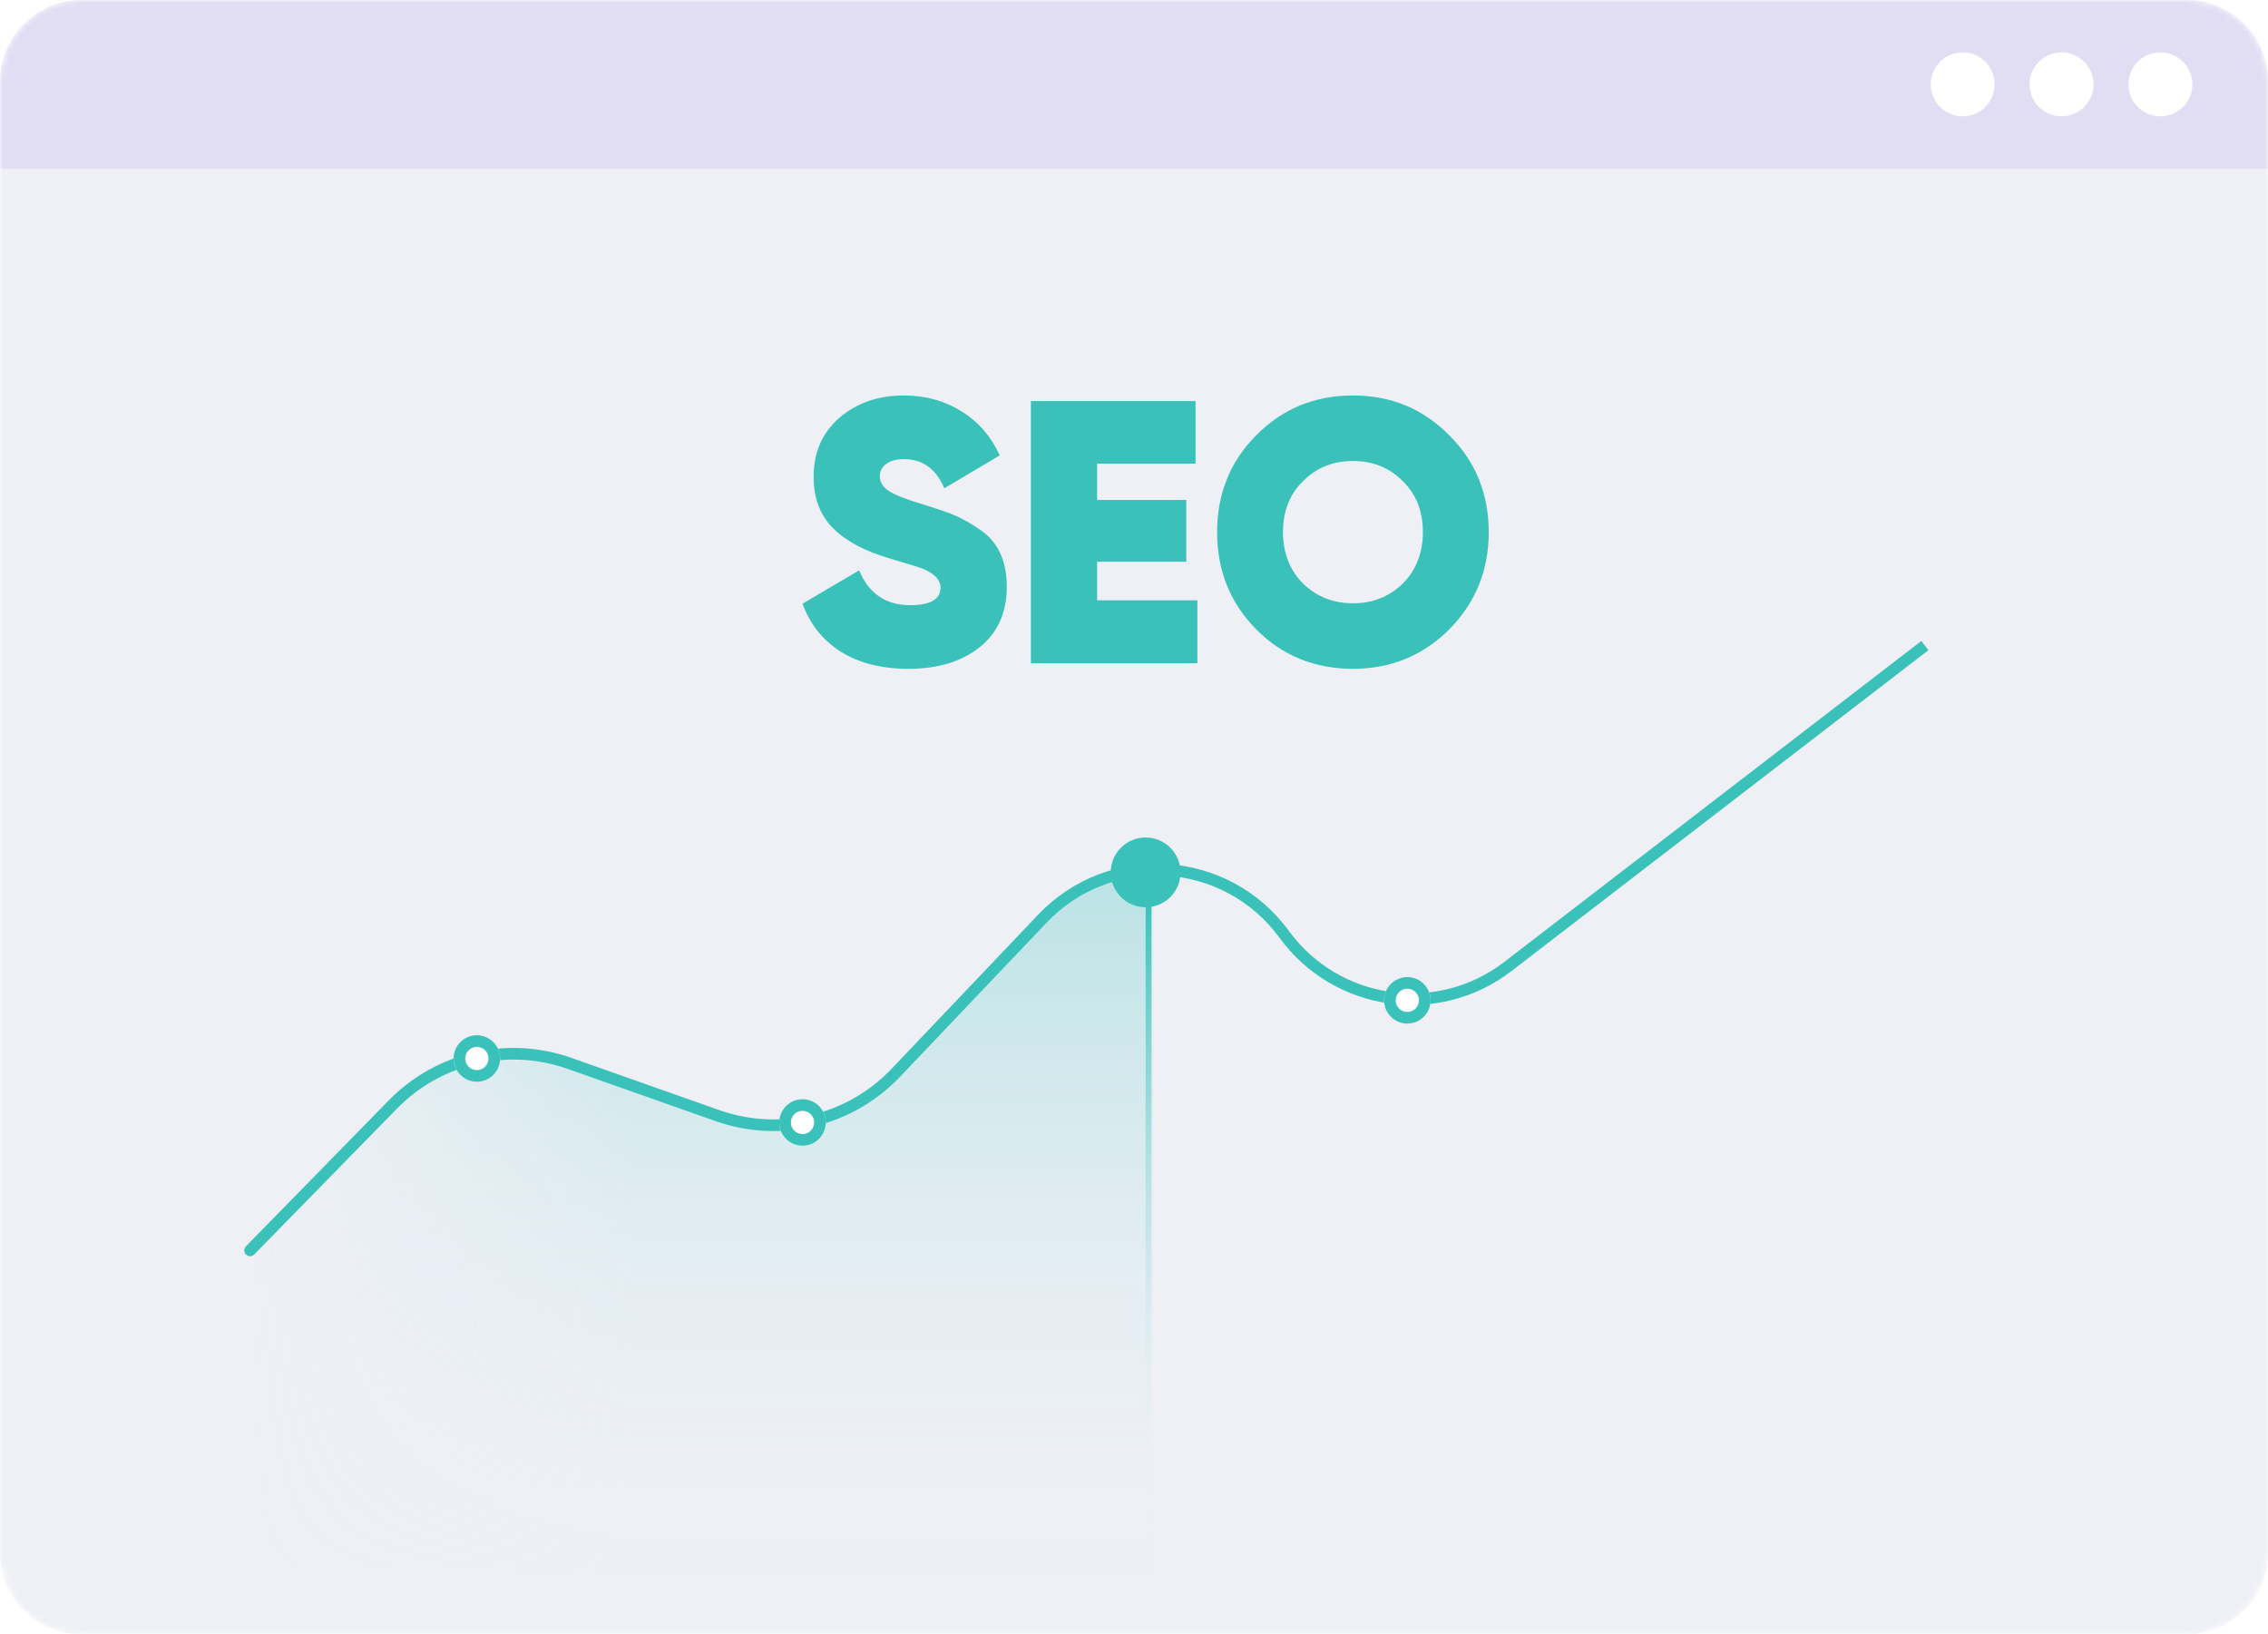 <svg width="390" height="281" viewBox="0 0 390 281" fill="none" xmlns="http://www.w3.org/2000/svg">
<mask id="mask0_1_5968" style="mask-type:alpha" maskUnits="userSpaceOnUse" x="0" y="0" width="390" height="281">
<path d="M0 13.994C0 6.265 6.265 0 13.994 0H376.006C383.735 0 390 6.265 390 13.994V267.006C390 274.735 383.735 281 376.006 281H13.994C6.265 281 0 274.735 0 267.006V13.994Z" fill="#6D3CC7"/>
</mask>
<g mask="url(#mask0_1_5968)">
<path d="M0 13.994C0 6.265 6.265 0 13.994 0H376.006C383.735 0 390 6.265 390 13.994V267.006C390 274.735 383.735 281 376.006 281H13.994C6.265 281 0 274.735 0 267.006V13.994Z" fill="#EEF0F6"/>
<path fill-rule="evenodd" clip-rule="evenodd" d="M376.006 4.944H13.994C8.996 4.944 4.944 8.996 4.944 13.994V267.006C4.944 272.004 8.996 276.056 13.994 276.056H376.006C381.004 276.056 385.056 272.004 385.056 267.006V13.994C385.056 8.996 381.004 4.944 376.006 4.944ZM13.994 0C6.265 0 0 6.265 0 13.994V267.006C0 274.735 6.265 281 13.994 281H376.006C383.735 281 390 274.735 390 267.006V13.994C390 6.265 383.735 0 376.006 0H13.994Z" fill="#EEF0F6"/>
<path d="M0 13.994C0 6.265 6.265 0 13.994 0H376.006C383.735 0 390 6.265 390 13.994V29H0V13.994Z" fill="#E1DEF4"/>
<path d="M343 14.5C343 17.537 340.538 20 337.5 20C334.462 20 332 17.537 332 14.5C332 11.462 334.462 9 337.5 9C340.538 9 343 11.462 343 14.5Z" fill="white"/>
<path d="M360 14.5C360 17.537 357.538 20 354.5 20C351.462 20 349 17.537 349 14.5C349 11.462 351.462 9 354.5 9C357.538 9 360 11.462 360 14.5Z" fill="white"/>
<path d="M377 14.5C377 17.537 374.538 20 371.5 20C368.462 20 366 17.537 366 14.5C366 11.462 368.462 9 371.5 9C374.538 9 377 11.462 377 14.5Z" fill="white"/>
</g>
<mask id="mask1_1_5968" style="mask-type:alpha" maskUnits="userSpaceOnUse" x="43" y="111" width="288" height="165">
<path d="M67.563 189.905L43 215V275.5H331V111L259.307 166.174C247.214 175.48 229.828 172.989 220.834 160.662C210.854 146.983 190.92 145.685 179.249 157.955L154.035 184.464C146.155 192.749 134.144 195.63 123.364 191.823L97.946 182.845C87.307 179.088 75.455 181.841 67.563 189.905Z" fill="url(#paint0_linear_1_5968)"/>
</mask>
<g mask="url(#mask1_1_5968)">
<path opacity="0.5" d="M67.563 189.905L43 215V275.5H331V111L259.307 166.174C247.214 175.48 229.828 172.989 220.834 160.662C210.854 146.983 190.92 145.685 179.249 157.955L154.035 184.464C146.155 192.749 134.144 195.63 123.364 191.823L97.946 182.845C87.307 179.088 75.455 181.841 67.563 189.905Z" fill="url(#paint1_linear_1_5968)"/>
</g>
<path fill-rule="evenodd" clip-rule="evenodd" d="M331.61 111.792L259.917 166.966C247.379 176.615 229.352 174.033 220.027 161.252C210.414 148.076 191.214 146.826 179.974 158.644L154.759 185.154C146.608 193.724 134.183 196.705 123.031 192.766L97.613 183.788C87.341 180.16 75.897 182.819 68.277 190.604L43.715 215.699C43.328 216.094 42.695 216.101 42.3 215.715C41.906 215.328 41.899 214.695 42.285 214.301L66.848 189.205C75.012 180.864 87.273 178.015 98.279 181.902L123.697 190.88C134.105 194.556 145.703 191.774 153.31 183.775L178.525 157.265C190.625 144.543 211.294 145.889 221.642 160.073C230.305 171.946 247.05 174.345 258.697 165.381L330.39 110.208L331.61 111.792Z" fill="#3AC2BA"/>
<path d="M86 182C86 184.209 84.209 186 82 186C79.791 186 78 184.209 78 182C78 179.791 79.791 178 82 178C84.209 178 86 179.791 86 182Z" fill="white"/>
<path fill-rule="evenodd" clip-rule="evenodd" d="M82 184C83.105 184 84 183.105 84 182C84 180.895 83.105 180 82 180C80.895 180 80 180.895 80 182C80 183.105 80.895 184 82 184ZM82 186C84.209 186 86 184.209 86 182C86 179.791 84.209 178 82 178C79.791 178 78 179.791 78 182C78 184.209 79.791 186 82 186Z" fill="#3AC2BA"/>
<path d="M142 193C142 195.209 140.209 197 138 197C135.791 197 134 195.209 134 193C134 190.791 135.791 189 138 189C140.209 189 142 190.791 142 193Z" fill="white"/>
<path fill-rule="evenodd" clip-rule="evenodd" d="M138 195C139.105 195 140 194.105 140 193C140 191.895 139.105 191 138 191C136.895 191 136 191.895 136 193C136 194.105 136.895 195 138 195ZM138 197C140.209 197 142 195.209 142 193C142 190.791 140.209 189 138 189C135.791 189 134 190.791 134 193C134 195.209 135.791 197 138 197Z" fill="#3AC2BA"/>
<g filter="url(#filter0_d_1_5968)">
<path d="M203 150C203 153.314 200.314 156 197 156C193.686 156 191 153.314 191 150C191 146.686 193.686 144 197 144C200.314 144 203 146.686 203 150Z" fill="#3AC2BA"/>
</g>
<path d="M246 172C246 174.209 244.209 176 242 176C239.791 176 238 174.209 238 172C238 169.791 239.791 168 242 168C244.209 168 246 169.791 246 172Z" fill="white"/>
<path fill-rule="evenodd" clip-rule="evenodd" d="M242 174C243.105 174 244 173.105 244 172C244 170.895 243.105 170 242 170C240.895 170 240 170.895 240 172C240 173.105 240.895 174 242 174ZM242 176C244.209 176 246 174.209 246 172C246 169.791 244.209 168 242 168C239.791 168 238 169.791 238 172C238 174.209 239.791 176 242 176Z" fill="#3AC2BA"/>
<path d="M156.199 115C151.575 115 147.694 114.013 144.554 112.038C141.457 110.064 139.273 107.317 138 103.797L147.736 98.067C149.391 102.059 152.318 104.055 156.518 104.055C159.996 104.055 161.736 103.046 161.736 101.029C161.736 99.741 160.739 98.668 158.745 97.81C158.066 97.552 156.199 96.973 153.145 96.071C148.818 94.826 145.53 93.088 143.282 90.856C141.033 88.624 139.909 85.663 139.909 81.971C139.909 77.808 141.373 74.438 144.3 71.863C147.312 69.288 151.003 68 155.372 68C159.105 68 162.414 68.901 165.299 70.704C168.184 72.464 170.39 74.996 171.917 78.301L162.372 83.967C160.972 80.619 158.66 78.945 155.436 78.945C154.121 78.945 153.102 79.224 152.381 79.782C151.66 80.297 151.3 81.005 151.3 81.907C151.3 82.894 151.809 83.731 152.827 84.418C153.887 85.105 155.924 85.899 158.936 86.8C161.184 87.487 162.923 88.088 164.154 88.603C165.554 89.204 166.996 90.019 168.481 91.049C171.578 93.11 173.126 96.393 173.126 100.9C173.126 105.321 171.578 108.776 168.481 111.266C165.384 113.755 161.29 115 156.199 115Z" fill="#3AC2BA"/>
<path d="M188.658 96.586V103.218H205.903V114.034H177.267V68.966H205.584V79.718H188.658V85.963H203.994V96.586H188.658Z" fill="#3AC2BA"/>
<path d="M249.191 108.24C244.652 112.747 239.137 115 232.646 115C226.071 115 220.535 112.747 216.038 108.24C211.541 103.69 209.293 98.11 209.293 91.5C209.293 84.89 211.541 79.332 216.038 74.825C220.535 70.275 226.071 68 232.646 68C239.179 68 244.694 70.275 249.191 74.825C253.73 79.332 256 84.89 256 91.5C256 98.067 253.73 103.647 249.191 108.24ZM224.056 100.321C226.389 102.595 229.252 103.733 232.646 103.733C236.04 103.733 238.904 102.595 241.237 100.321C243.528 98.003 244.673 95.063 244.673 91.5C244.673 87.894 243.528 84.976 241.237 82.744C238.946 80.426 236.083 79.267 232.646 79.267C229.21 79.267 226.347 80.426 224.056 82.744C221.765 84.976 220.619 87.894 220.619 91.5C220.619 95.063 221.765 98.003 224.056 100.321Z" fill="#3AC2BA"/>
<path fill-rule="evenodd" clip-rule="evenodd" d="M197 253V155H198V253H197Z" fill="url(#paint2_linear_1_5968)"/>
<defs>
<filter id="filter0_d_1_5968" x="178" y="131" width="38" height="38" filterUnits="userSpaceOnUse" color-interpolation-filters="sRGB">
<feFlood flood-opacity="0" result="BackgroundImageFix"/>
<feColorMatrix in="SourceAlpha" type="matrix" values="0 0 0 0 0 0 0 0 0 0 0 0 0 0 0 0 0 0 127 0" result="hardAlpha"/>
<feOffset/>
<feGaussianBlur stdDeviation="6.5"/>
<feComposite in2="hardAlpha" operator="out"/>
<feColorMatrix type="matrix" values="0 0 0 0 1 0 0 0 0 1 0 0 0 0 1 0 0 0 1 0"/>
<feBlend mode="normal" in2="BackgroundImageFix" result="effect1_dropShadow_1_5968"/>
<feBlend mode="normal" in="SourceGraphic" in2="effect1_dropShadow_1_5968" result="shape"/>
</filter>
<linearGradient id="paint0_linear_1_5968" x1="43" y1="228.5" x2="331" y2="228.5" gradientUnits="userSpaceOnUse">
<stop stop-color="#3AC2BA" stop-opacity="0"/>
<stop offset="0.229" stop-color="#91D9D7"/>
<stop offset="0.537" stop-color="#D8EBEF"/>
<stop offset="0.538" stop-color="#EEF0F6" stop-opacity="0"/>
</linearGradient>
<linearGradient id="paint1_linear_1_5968" x1="187" y1="111" x2="187" y2="275.5" gradientUnits="userSpaceOnUse">
<stop stop-color="#3AC2BA"/>
<stop offset="1" stop-color="#EEF0F6" stop-opacity="0"/>
</linearGradient>
<linearGradient id="paint2_linear_1_5968" x1="198" y1="155" x2="198" y2="253" gradientUnits="userSpaceOnUse">
<stop stop-color="#3AC2BA"/>
<stop offset="1" stop-color="#EEF0F6" stop-opacity="0"/>
</linearGradient>
</defs>
</svg>
